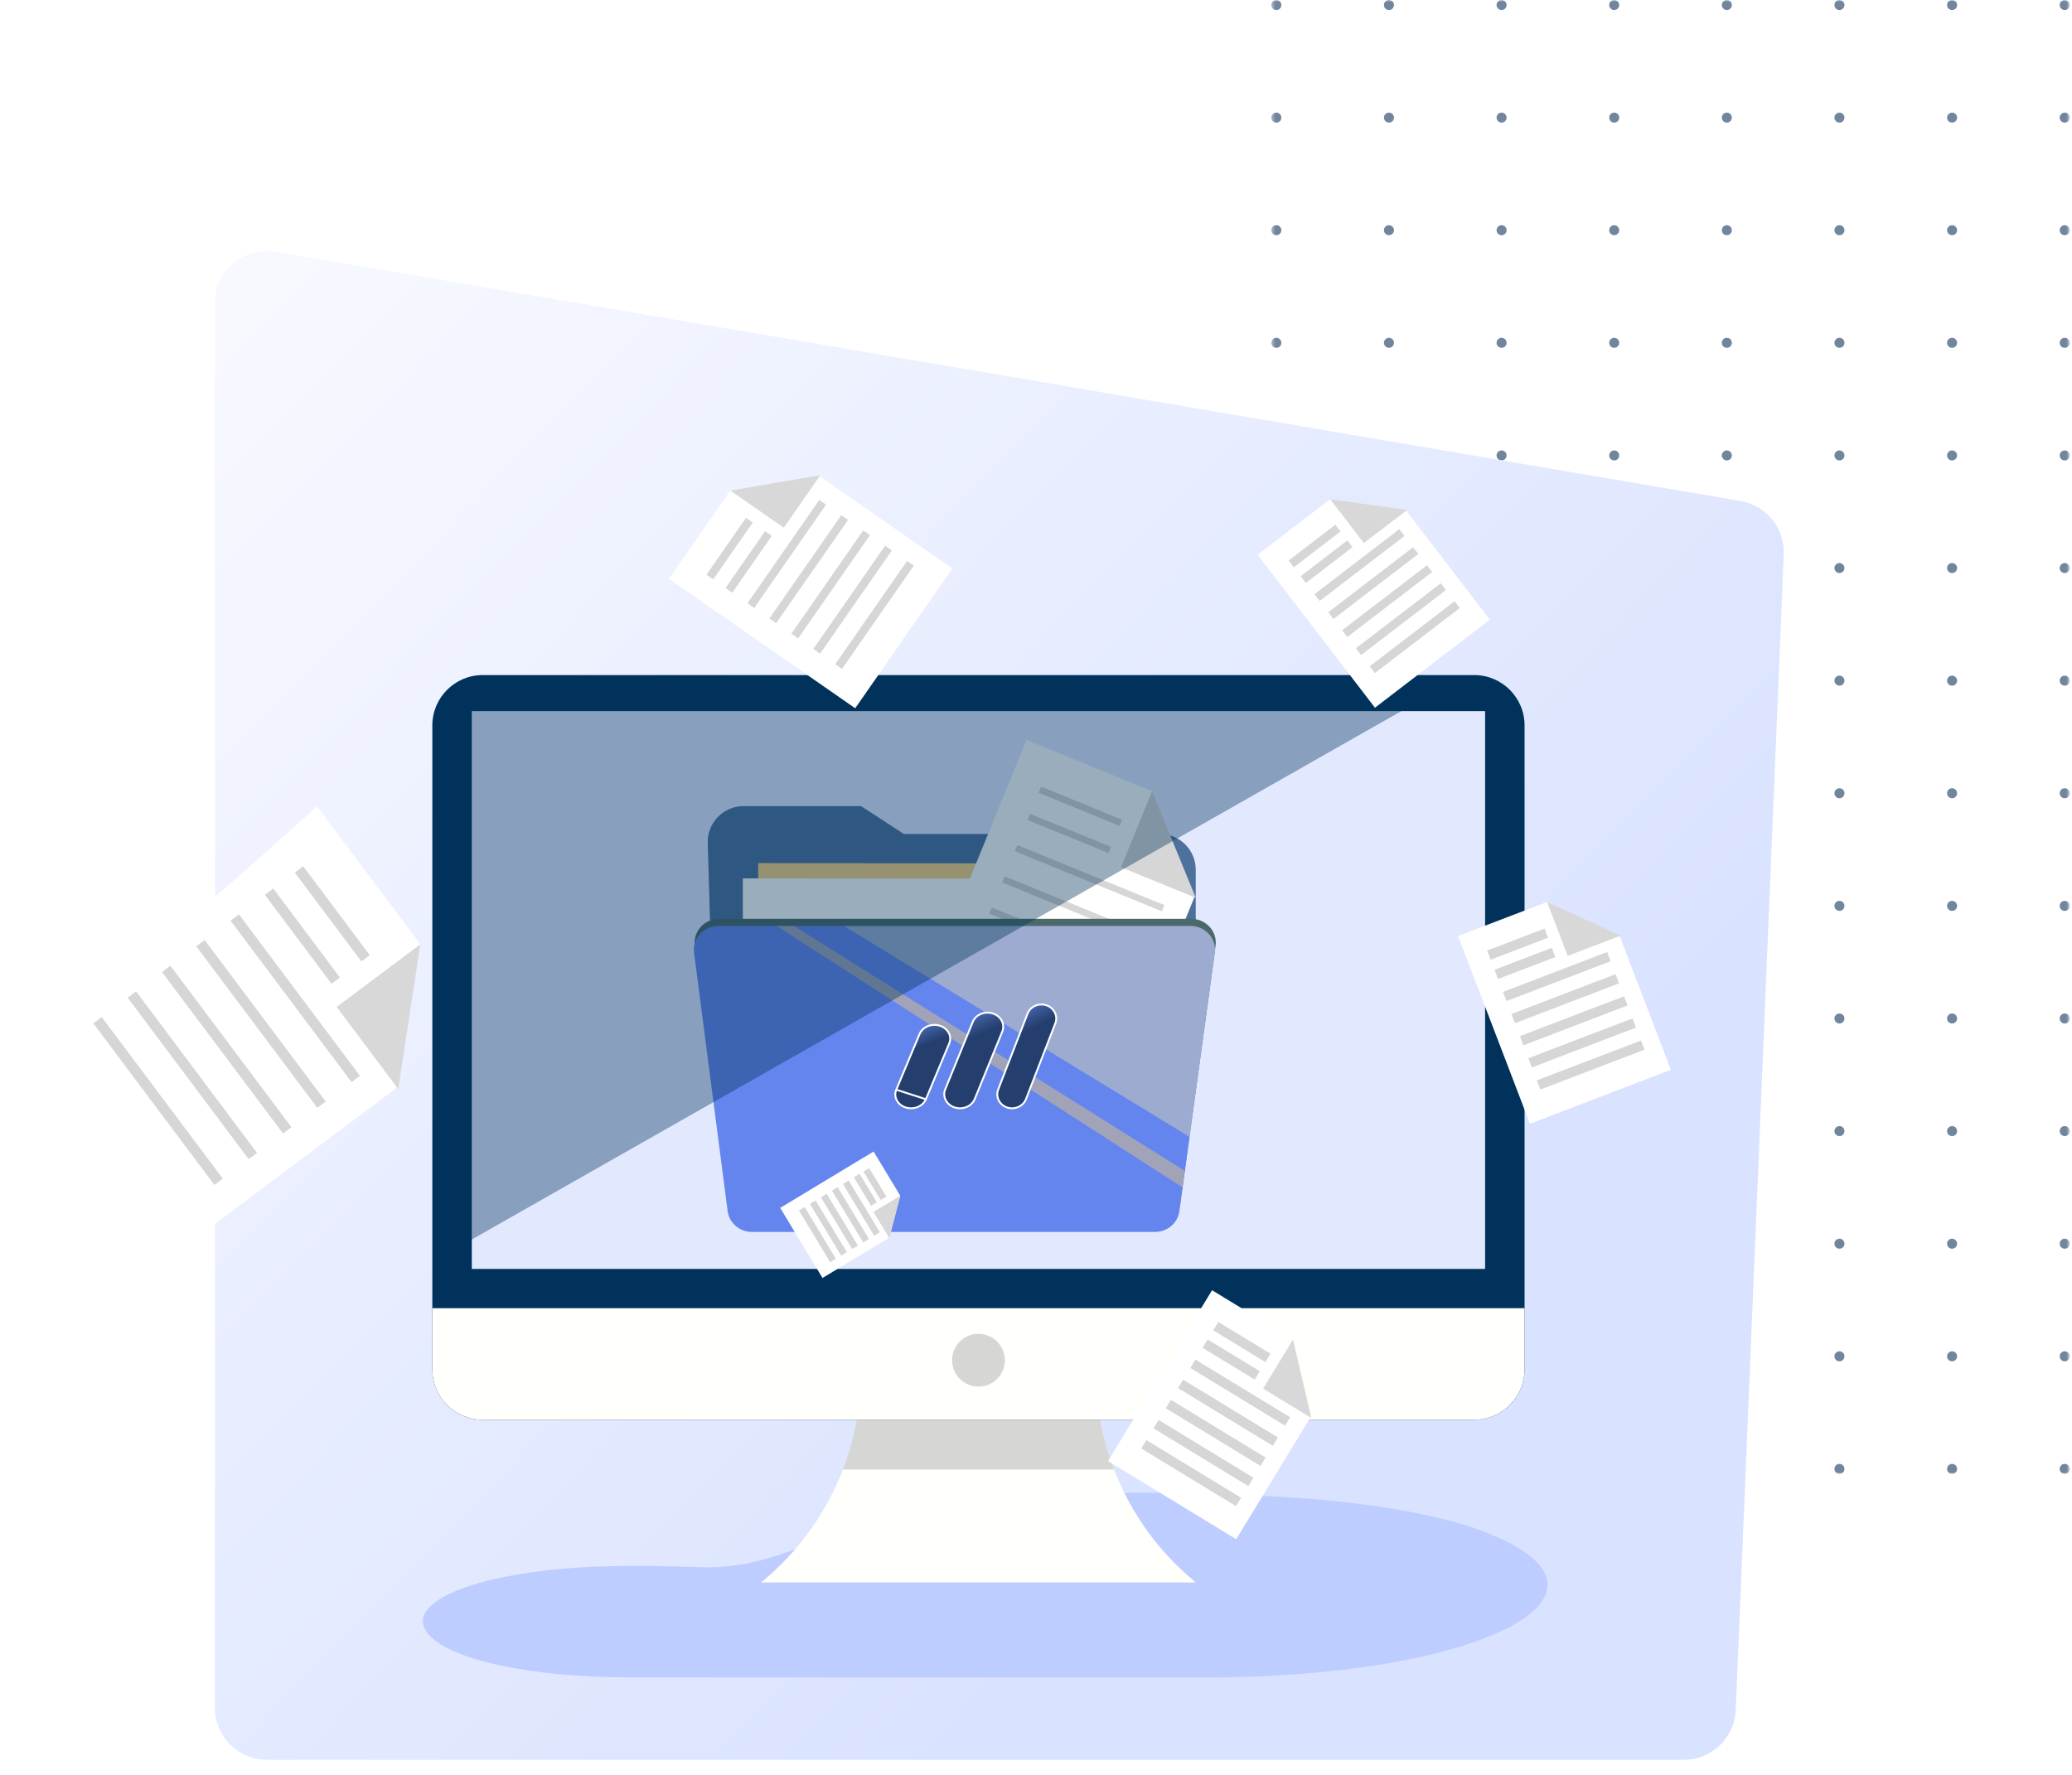 <svg width="558" height="478" viewBox="0 0 558 478" fill="none" xmlns="http://www.w3.org/2000/svg">
<mask id="mask0_103_2074" style="mask-type:luminance" maskUnits="userSpaceOnUse" x="342" y="0" width="216" height="397">
<path d="M557.385 0H342.375V397H557.385V0Z" fill="white"/>
</mask>
<g mask="url(#mask0_103_2074)">
<path d="M556.035 2.7C555.295 2.7 554.685 2.1 554.685 1.35C554.685 0.6 555.285 0 556.035 0C556.785 0 557.385 0.6 557.385 1.35C557.385 2.1 556.785 2.7 556.035 2.7Z" fill="#71869D"/>
<path d="M525.705 2.7C524.955 2.7 524.355 2.1 524.355 1.35C524.355 0.6 524.955 0 525.705 0C526.455 0 527.055 0.6 527.055 1.35C527.055 2.1 526.455 2.7 525.705 2.7Z" fill="#71869D"/>
<path d="M495.375 2.7C494.635 2.7 494.025 2.1 494.025 1.35C494.025 0.6 494.625 0 495.375 0C496.125 0 496.725 0.6 496.725 1.35C496.725 2.1 496.125 2.7 495.375 2.7Z" fill="#71869D"/>
<path d="M465.045 2.7C464.305 2.7 463.695 2.1 463.695 1.35C463.695 0.6 464.295 0 465.045 0C465.795 0 466.395 0.6 466.395 1.35C466.395 2.1 465.795 2.7 465.045 2.7Z" fill="#71869D"/>
<path d="M434.715 2.7C433.975 2.7 433.365 2.1 433.365 1.35C433.365 0.6 433.965 0 434.715 0C435.465 0 436.065 0.6 436.065 1.35C436.065 2.1 435.465 2.7 434.715 2.7Z" fill="#71869D"/>
<path d="M404.385 2.7C403.645 2.7 403.035 2.1 403.035 1.35C403.035 0.6 403.635 0 404.385 0C405.135 0 405.735 0.6 405.735 1.35C405.735 2.1 405.135 2.7 404.385 2.7Z" fill="#71869D"/>
<path d="M556.035 33.03C555.295 33.03 554.685 32.43 554.685 31.68C554.685 30.93 555.285 30.33 556.035 30.33C556.785 30.33 557.385 30.93 557.385 31.68C557.385 32.43 556.785 33.03 556.035 33.03Z" fill="#71869D"/>
<path d="M525.705 33.03C524.955 33.03 524.355 32.43 524.355 31.68C524.355 30.93 524.955 30.33 525.705 30.33C526.455 30.33 527.055 30.93 527.055 31.68C527.055 32.43 526.455 33.03 525.705 33.03Z" fill="#71869D"/>
<path d="M495.375 33.03C494.635 33.03 494.025 32.43 494.025 31.68C494.025 30.93 494.625 30.33 495.375 30.33C496.125 30.33 496.725 30.93 496.725 31.68C496.725 32.43 496.125 33.03 495.375 33.03Z" fill="#71869D"/>
<path d="M465.045 33.03C464.305 33.03 463.695 32.43 463.695 31.68C463.695 30.93 464.295 30.33 465.045 30.33C465.795 30.33 466.395 30.93 466.395 31.68C466.395 32.43 465.795 33.03 465.045 33.03Z" fill="#71869D"/>
<path d="M434.715 33.03C433.975 33.03 433.365 32.43 433.365 31.68C433.365 30.93 433.965 30.33 434.715 30.33C435.465 30.33 436.065 30.93 436.065 31.68C436.065 32.43 435.465 33.03 434.715 33.03Z" fill="#71869D"/>
<path d="M404.385 33.03C403.645 33.03 403.035 32.43 403.035 31.68C403.035 30.93 403.635 30.33 404.385 30.33C405.135 30.33 405.735 30.93 405.735 31.68C405.735 32.43 405.135 33.03 404.385 33.03Z" fill="#71869D"/>
<path d="M556.035 63.36C555.295 63.36 554.685 62.76 554.685 62.01C554.685 61.26 555.285 60.66 556.035 60.66C556.785 60.66 557.385 61.26 557.385 62.01C557.385 62.76 556.785 63.36 556.035 63.36Z" fill="#71869D"/>
<path d="M525.705 63.36C524.955 63.36 524.355 62.76 524.355 62.01C524.355 61.26 524.955 60.66 525.705 60.66C526.455 60.66 527.055 61.26 527.055 62.01C527.055 62.76 526.455 63.36 525.705 63.36Z" fill="#71869D"/>
<path d="M495.375 63.36C494.635 63.36 494.025 62.76 494.025 62.01C494.025 61.26 494.625 60.66 495.375 60.66C496.125 60.66 496.725 61.26 496.725 62.01C496.725 62.76 496.125 63.36 495.375 63.36Z" fill="#71869D"/>
<path d="M465.045 63.36C464.305 63.36 463.695 62.76 463.695 62.01C463.695 61.26 464.295 60.66 465.045 60.66C465.795 60.66 466.395 61.26 466.395 62.01C466.395 62.76 465.795 63.36 465.045 63.36Z" fill="#71869D"/>
<path d="M434.715 63.36C433.975 63.36 433.365 62.76 433.365 62.01C433.365 61.26 433.965 60.66 434.715 60.66C435.465 60.66 436.065 61.26 436.065 62.01C436.065 62.76 435.465 63.36 434.715 63.36Z" fill="#71869D"/>
<path d="M404.385 63.36C403.645 63.36 403.035 62.76 403.035 62.01C403.035 61.26 403.635 60.66 404.385 60.66C405.135 60.66 405.735 61.26 405.735 62.01C405.735 62.76 405.135 63.36 404.385 63.36Z" fill="#71869D"/>
<path d="M556.035 93.69C555.295 93.69 554.685 93.09 554.685 92.34C554.685 91.59 555.285 90.99 556.035 90.99C556.785 90.99 557.385 91.59 557.385 92.34C557.385 93.09 556.785 93.69 556.035 93.69Z" fill="#71869D"/>
<path d="M525.705 93.69C524.955 93.69 524.355 93.09 524.355 92.34C524.355 91.59 524.955 90.99 525.705 90.99C526.455 90.99 527.055 91.59 527.055 92.34C527.055 93.09 526.455 93.69 525.705 93.69Z" fill="#71869D"/>
<path d="M495.375 93.69C494.635 93.69 494.025 93.09 494.025 92.34C494.025 91.59 494.625 90.99 495.375 90.99C496.125 90.99 496.725 91.59 496.725 92.34C496.725 93.09 496.125 93.69 495.375 93.69Z" fill="#71869D"/>
<path d="M465.045 93.69C464.305 93.69 463.695 93.09 463.695 92.34C463.695 91.59 464.295 90.99 465.045 90.99C465.795 90.99 466.395 91.59 466.395 92.34C466.395 93.09 465.795 93.69 465.045 93.69Z" fill="#71869D"/>
<path d="M434.715 93.69C433.975 93.69 433.365 93.09 433.365 92.34C433.365 91.59 433.965 90.99 434.715 90.99C435.465 90.99 436.065 91.59 436.065 92.34C436.065 93.09 435.465 93.69 434.715 93.69Z" fill="#71869D"/>
<path d="M404.385 93.69C403.645 93.69 403.035 93.09 403.035 92.34C403.035 91.59 403.635 90.99 404.385 90.99C405.135 90.99 405.735 91.59 405.735 92.34C405.735 93.09 405.135 93.69 404.385 93.69Z" fill="#71869D"/>
<path d="M556.035 124.02C555.295 124.02 554.685 123.42 554.685 122.67C554.685 121.92 555.285 121.32 556.035 121.32C556.785 121.32 557.385 121.92 557.385 122.67C557.385 123.42 556.785 124.02 556.035 124.02Z" fill="#71869D"/>
<path d="M525.705 124.02C524.955 124.02 524.355 123.42 524.355 122.67C524.355 121.92 524.955 121.32 525.705 121.32C526.455 121.32 527.055 121.92 527.055 122.67C527.055 123.42 526.455 124.02 525.705 124.02Z" fill="#71869D"/>
<path d="M495.375 124.02C494.635 124.02 494.025 123.42 494.025 122.67C494.025 121.92 494.625 121.32 495.375 121.32C496.125 121.32 496.725 121.92 496.725 122.67C496.725 123.42 496.125 124.02 495.375 124.02Z" fill="#71869D"/>
<path d="M465.045 124.02C464.305 124.02 463.695 123.42 463.695 122.67C463.695 121.92 464.295 121.32 465.045 121.32C465.795 121.32 466.395 121.92 466.395 122.67C466.395 123.42 465.795 124.02 465.045 124.02Z" fill="#71869D"/>
<path d="M434.715 124.02C433.975 124.02 433.365 123.42 433.365 122.67C433.365 121.92 433.965 121.32 434.715 121.32C435.465 121.32 436.065 121.92 436.065 122.67C436.065 123.42 435.465 124.02 434.715 124.02Z" fill="#71869D"/>
<path d="M404.385 124.02C403.645 124.02 403.035 123.42 403.035 122.67C403.035 121.92 403.635 121.32 404.385 121.32C405.135 121.32 405.735 121.92 405.735 122.67C405.735 123.42 405.135 124.02 404.385 124.02Z" fill="#71869D"/>
<path d="M556.035 154.35C555.295 154.35 554.685 153.75 554.685 153C554.685 152.25 555.285 151.65 556.035 151.65C556.785 151.65 557.385 152.25 557.385 153C557.385 153.75 556.785 154.35 556.035 154.35Z" fill="#71869D"/>
<path d="M525.705 154.35C524.955 154.35 524.355 153.75 524.355 153C524.355 152.25 524.955 151.65 525.705 151.65C526.455 151.65 527.055 152.25 527.055 153C527.055 153.75 526.455 154.35 525.705 154.35Z" fill="#71869D"/>
<path d="M495.375 154.35C494.635 154.35 494.025 153.75 494.025 153C494.025 152.25 494.625 151.65 495.375 151.65C496.125 151.65 496.725 152.25 496.725 153C496.725 153.75 496.125 154.35 495.375 154.35Z" fill="#71869D"/>
<path d="M465.045 154.35C464.305 154.35 463.695 153.75 463.695 153C463.695 152.25 464.295 151.65 465.045 151.65C465.795 151.65 466.395 152.25 466.395 153C466.395 153.75 465.795 154.35 465.045 154.35Z" fill="#71869D"/>
<path d="M434.715 154.35C433.975 154.35 433.365 153.75 433.365 153C433.365 152.25 433.965 151.65 434.715 151.65C435.465 151.65 436.065 152.25 436.065 153C436.065 153.75 435.465 154.35 434.715 154.35Z" fill="#71869D"/>
<path d="M404.385 154.35C403.645 154.35 403.035 153.75 403.035 153C403.035 152.25 403.635 151.65 404.385 151.65C405.135 151.65 405.735 152.25 405.735 153C405.735 153.75 405.135 154.35 404.385 154.35Z" fill="#71869D"/>
<path d="M556.035 184.68C555.295 184.68 554.685 184.08 554.685 183.33C554.685 182.58 555.285 181.98 556.035 181.98C556.785 181.98 557.385 182.58 557.385 183.33C557.385 184.08 556.785 184.68 556.035 184.68Z" fill="#71869D"/>
<path d="M525.705 184.68C524.955 184.68 524.355 184.08 524.355 183.33C524.355 182.58 524.955 181.98 525.705 181.98C526.455 181.98 527.055 182.58 527.055 183.33C527.055 184.08 526.455 184.68 525.705 184.68Z" fill="#71869D"/>
<path d="M495.375 184.68C494.635 184.68 494.025 184.08 494.025 183.33C494.025 182.58 494.625 181.98 495.375 181.98C496.125 181.98 496.725 182.58 496.725 183.33C496.725 184.08 496.125 184.68 495.375 184.68Z" fill="#71869D"/>
<path d="M465.045 184.68C464.305 184.68 463.695 184.08 463.695 183.33C463.695 182.58 464.295 181.98 465.045 181.98C465.795 181.98 466.395 182.58 466.395 183.33C466.395 184.08 465.795 184.68 465.045 184.68Z" fill="#71869D"/>
<path d="M434.715 184.68C433.975 184.68 433.365 184.08 433.365 183.33C433.365 182.58 433.965 181.98 434.715 181.98C435.465 181.98 436.065 182.58 436.065 183.33C436.065 184.08 435.465 184.68 434.715 184.68Z" fill="#71869D"/>
<path d="M404.385 184.68C403.645 184.68 403.035 184.08 403.035 183.33C403.035 182.58 403.635 181.98 404.385 181.98C405.135 181.98 405.735 182.58 405.735 183.33C405.735 184.08 405.135 184.68 404.385 184.68Z" fill="#71869D"/>
<path d="M556.035 215.01C555.295 215.01 554.685 214.41 554.685 213.66C554.685 212.91 555.285 212.31 556.035 212.31C556.785 212.31 557.385 212.91 557.385 213.66C557.385 214.41 556.785 215.01 556.035 215.01Z" fill="#71869D"/>
<path d="M525.705 215.01C524.955 215.01 524.355 214.41 524.355 213.66C524.355 212.91 524.955 212.31 525.705 212.31C526.455 212.31 527.055 212.91 527.055 213.66C527.055 214.41 526.455 215.01 525.705 215.01Z" fill="#71869D"/>
<path d="M495.375 215.01C494.635 215.01 494.025 214.41 494.025 213.66C494.025 212.91 494.625 212.31 495.375 212.31C496.125 212.31 496.725 212.91 496.725 213.66C496.725 214.41 496.125 215.01 495.375 215.01Z" fill="#71869D"/>
<path d="M465.045 215.01C464.305 215.01 463.695 214.41 463.695 213.66C463.695 212.91 464.295 212.31 465.045 212.31C465.795 212.31 466.395 212.91 466.395 213.66C466.395 214.41 465.795 215.01 465.045 215.01Z" fill="#71869D"/>
<path d="M434.715 215.01C433.975 215.01 433.365 214.41 433.365 213.66C433.365 212.91 433.965 212.31 434.715 212.31C435.465 212.31 436.065 212.91 436.065 213.66C436.065 214.41 435.465 215.01 434.715 215.01Z" fill="#71869D"/>
<path d="M404.385 215.01C403.645 215.01 403.035 214.41 403.035 213.66C403.035 212.91 403.635 212.31 404.385 212.31C405.135 212.31 405.735 212.91 405.735 213.66C405.735 214.41 405.135 215.01 404.385 215.01Z" fill="#71869D"/>
<path d="M556.035 245.35C555.295 245.35 554.685 244.75 554.685 244C554.685 243.25 555.285 242.65 556.035 242.65C556.785 242.65 557.385 243.25 557.385 244C557.385 244.75 556.785 245.35 556.035 245.35Z" fill="#71869D"/>
<path d="M525.705 245.35C524.955 245.35 524.355 244.75 524.355 244C524.355 243.25 524.955 242.65 525.705 242.65C526.455 242.65 527.055 243.25 527.055 244C527.055 244.75 526.455 245.35 525.705 245.35Z" fill="#71869D"/>
<path d="M495.375 245.35C494.635 245.35 494.025 244.75 494.025 244C494.025 243.25 494.625 242.65 495.375 242.65C496.125 242.65 496.725 243.25 496.725 244C496.725 244.75 496.125 245.35 495.375 245.35Z" fill="#71869D"/>
<path d="M465.045 245.35C464.305 245.35 463.695 244.75 463.695 244C463.695 243.25 464.295 242.65 465.045 242.65C465.795 242.65 466.395 243.25 466.395 244C466.395 244.75 465.795 245.35 465.045 245.35Z" fill="#71869D"/>
<path d="M434.715 245.35C433.975 245.35 433.365 244.75 433.365 244C433.365 243.25 433.965 242.65 434.715 242.65C435.465 242.65 436.065 243.25 436.065 244C436.065 244.75 435.465 245.35 434.715 245.35Z" fill="#71869D"/>
<path d="M404.385 245.35C403.645 245.35 403.035 244.75 403.035 244C403.035 243.25 403.635 242.65 404.385 242.65C405.135 242.65 405.735 243.25 405.735 244C405.735 244.75 405.135 245.35 404.385 245.35Z" fill="#71869D"/>
<path d="M556.035 275.68C555.295 275.68 554.685 275.08 554.685 274.33C554.685 273.58 555.285 272.98 556.035 272.98C556.785 272.98 557.385 273.58 557.385 274.33C557.385 275.08 556.785 275.68 556.035 275.68Z" fill="#71869D"/>
<path d="M525.705 275.68C524.955 275.68 524.355 275.08 524.355 274.33C524.355 273.58 524.955 272.98 525.705 272.98C526.455 272.98 527.055 273.58 527.055 274.33C527.055 275.08 526.455 275.68 525.705 275.68Z" fill="#71869D"/>
<path d="M495.375 275.68C494.635 275.68 494.025 275.08 494.025 274.33C494.025 273.58 494.625 272.98 495.375 272.98C496.125 272.98 496.725 273.58 496.725 274.33C496.725 275.08 496.125 275.68 495.375 275.68Z" fill="#71869D"/>
<path d="M465.045 275.68C464.305 275.68 463.695 275.08 463.695 274.33C463.695 273.58 464.295 272.98 465.045 272.98C465.795 272.98 466.395 273.58 466.395 274.33C466.395 275.08 465.795 275.68 465.045 275.68Z" fill="#71869D"/>
<path d="M434.715 275.68C433.975 275.68 433.365 275.08 433.365 274.33C433.365 273.58 433.965 272.98 434.715 272.98C435.465 272.98 436.065 273.58 436.065 274.33C436.065 275.08 435.465 275.68 434.715 275.68Z" fill="#71869D"/>
<path d="M404.385 275.68C403.645 275.68 403.035 275.08 403.035 274.33C403.035 273.58 403.635 272.98 404.385 272.98C405.135 272.98 405.735 273.58 405.735 274.33C405.735 275.08 405.135 275.68 404.385 275.68Z" fill="#71869D"/>
<path d="M556.035 306.01C555.295 306.01 554.685 305.41 554.685 304.66C554.685 303.91 555.285 303.31 556.035 303.31C556.785 303.31 557.385 303.91 557.385 304.66C557.385 305.41 556.785 306.01 556.035 306.01Z" fill="#71869D"/>
<path d="M525.705 306.01C524.955 306.01 524.355 305.41 524.355 304.66C524.355 303.91 524.955 303.31 525.705 303.31C526.455 303.31 527.055 303.91 527.055 304.66C527.055 305.41 526.455 306.01 525.705 306.01Z" fill="#71869D"/>
<path d="M495.375 306.01C494.635 306.01 494.025 305.41 494.025 304.66C494.025 303.91 494.625 303.31 495.375 303.31C496.125 303.31 496.725 303.91 496.725 304.66C496.725 305.41 496.125 306.01 495.375 306.01Z" fill="#71869D"/>
<path d="M465.045 306.01C464.305 306.01 463.695 305.41 463.695 304.66C463.695 303.91 464.295 303.31 465.045 303.31C465.795 303.31 466.395 303.91 466.395 304.66C466.395 305.41 465.795 306.01 465.045 306.01Z" fill="#71869D"/>
<path d="M434.715 306.01C433.975 306.01 433.365 305.41 433.365 304.66C433.365 303.91 433.965 303.31 434.715 303.31C435.465 303.31 436.065 303.91 436.065 304.66C436.065 305.41 435.465 306.01 434.715 306.01Z" fill="#71869D"/>
<path d="M404.385 306.01C403.645 306.01 403.035 305.41 403.035 304.66C403.035 303.91 403.635 303.31 404.385 303.31C405.135 303.31 405.735 303.91 405.735 304.66C405.735 305.41 405.135 306.01 404.385 306.01Z" fill="#71869D"/>
<path d="M374.055 2.7C373.315 2.7 372.705 2.1 372.705 1.35C372.705 0.6 373.305 0 374.055 0C374.805 0 375.405 0.6 375.405 1.35C375.405 2.1 374.805 2.7 374.055 2.7Z" fill="#71869D"/>
<path d="M343.725 2.7C342.985 2.7 342.375 2.1 342.375 1.35C342.375 0.6 342.975 0 343.725 0C344.475 0 345.075 0.6 345.075 1.35C345.075 2.1 344.475 2.7 343.725 2.7Z" fill="#71869D"/>
<path d="M374.055 33.03C373.315 33.03 372.705 32.43 372.705 31.68C372.705 30.93 373.305 30.33 374.055 30.33C374.805 30.33 375.405 30.93 375.405 31.68C375.405 32.43 374.805 33.03 374.055 33.03Z" fill="#71869D"/>
<path d="M343.725 33.03C342.985 33.03 342.375 32.43 342.375 31.68C342.375 30.93 342.975 30.33 343.725 30.33C344.475 30.33 345.075 30.93 345.075 31.68C345.075 32.43 344.475 33.03 343.725 33.03Z" fill="#71869D"/>
<path d="M374.055 63.36C373.315 63.36 372.705 62.76 372.705 62.01C372.705 61.26 373.305 60.66 374.055 60.66C374.805 60.66 375.405 61.26 375.405 62.01C375.405 62.76 374.805 63.36 374.055 63.36Z" fill="#71869D"/>
<path d="M343.725 63.36C342.985 63.36 342.375 62.76 342.375 62.01C342.375 61.26 342.975 60.66 343.725 60.66C344.475 60.66 345.075 61.26 345.075 62.01C345.075 62.76 344.475 63.36 343.725 63.36Z" fill="#71869D"/>
<path d="M374.055 93.69C373.315 93.69 372.705 93.09 372.705 92.34C372.705 91.59 373.305 90.99 374.055 90.99C374.805 90.99 375.405 91.59 375.405 92.34C375.405 93.09 374.805 93.69 374.055 93.69Z" fill="#71869D"/>
<path d="M343.725 93.69C342.985 93.69 342.375 93.09 342.375 92.34C342.375 91.59 342.975 90.99 343.725 90.99C344.475 90.99 345.075 91.59 345.075 92.34C345.075 93.09 344.475 93.69 343.725 93.69Z" fill="#71869D"/>
<path d="M374.055 124.02C373.315 124.02 372.705 123.42 372.705 122.67C372.705 121.92 373.305 121.32 374.055 121.32C374.805 121.32 375.405 121.92 375.405 122.67C375.405 123.42 374.805 124.02 374.055 124.02Z" fill="#71869D"/>
<path d="M343.725 124.02C342.985 124.02 342.375 123.42 342.375 122.67C342.375 121.92 342.975 121.32 343.725 121.32C344.475 121.32 345.075 121.92 345.075 122.67C345.075 123.42 344.475 124.02 343.725 124.02Z" fill="#71869D"/>
<path d="M374.055 154.35C373.315 154.35 372.705 153.75 372.705 153C372.705 152.25 373.305 151.65 374.055 151.65C374.805 151.65 375.405 152.25 375.405 153C375.405 153.75 374.805 154.35 374.055 154.35Z" fill="#71869D"/>
<path d="M343.725 154.35C342.985 154.35 342.375 153.75 342.375 153C342.375 152.25 342.975 151.65 343.725 151.65C344.475 151.65 345.075 152.25 345.075 153C345.075 153.75 344.475 154.35 343.725 154.35Z" fill="#71869D"/>
<path d="M374.055 184.68C373.315 184.68 372.705 184.08 372.705 183.33C372.705 182.58 373.305 181.98 374.055 181.98C374.805 181.98 375.405 182.58 375.405 183.33C375.405 184.08 374.805 184.68 374.055 184.68Z" fill="#71869D"/>
<path d="M343.725 184.68C342.985 184.68 342.375 184.08 342.375 183.33C342.375 182.58 342.975 181.98 343.725 181.98C344.475 181.98 345.075 182.58 345.075 183.33C345.075 184.08 344.475 184.68 343.725 184.68Z" fill="#71869D"/>
<path d="M374.055 215.01C373.315 215.01 372.705 214.41 372.705 213.66C372.705 212.91 373.305 212.31 374.055 212.31C374.805 212.31 375.405 212.91 375.405 213.66C375.405 214.41 374.805 215.01 374.055 215.01Z" fill="#71869D"/>
<path d="M343.725 215.01C342.985 215.01 342.375 214.41 342.375 213.66C342.375 212.91 342.975 212.31 343.725 212.31C344.475 212.31 345.075 212.91 345.075 213.66C345.075 214.41 344.475 215.01 343.725 215.01Z" fill="#71869D"/>
<path d="M374.055 245.35C373.315 245.35 372.705 244.75 372.705 244C372.705 243.25 373.305 242.65 374.055 242.65C374.805 242.65 375.405 243.25 375.405 244C375.405 244.75 374.805 245.35 374.055 245.35Z" fill="#71869D"/>
<path d="M343.725 245.35C342.985 245.35 342.375 244.75 342.375 244C342.375 243.25 342.975 242.65 343.725 242.65C344.475 242.65 345.075 243.25 345.075 244C345.075 244.75 344.475 245.35 343.725 245.35Z" fill="#71869D"/>
<path d="M374.055 275.68C373.315 275.68 372.705 275.08 372.705 274.33C372.705 273.58 373.305 272.98 374.055 272.98C374.805 272.98 375.405 273.58 375.405 274.33C375.405 275.08 374.805 275.68 374.055 275.68Z" fill="#71869D"/>
<path d="M343.725 275.68C342.985 275.68 342.375 275.08 342.375 274.33C342.375 273.58 342.975 272.98 343.725 272.98C344.475 272.98 345.075 273.58 345.075 274.33C345.075 275.08 344.475 275.68 343.725 275.68Z" fill="#71869D"/>
<path d="M374.055 306.01C373.315 306.01 372.705 305.41 372.705 304.66C372.705 303.91 373.305 303.31 374.055 303.31C374.805 303.31 375.405 303.91 375.405 304.66C375.405 305.41 374.805 306.01 374.055 306.01Z" fill="#71869D"/>
<path d="M343.725 306.01C342.985 306.01 342.375 305.41 342.375 304.66C342.375 303.91 342.975 303.31 343.725 303.31C344.475 303.31 345.075 303.91 345.075 304.66C345.075 305.41 344.475 306.01 343.725 306.01Z" fill="#71869D"/>
<path d="M556.035 336.34C555.295 336.34 554.685 335.74 554.685 334.99C554.685 334.24 555.285 333.64 556.035 333.64C556.785 333.64 557.385 334.24 557.385 334.99C557.385 335.74 556.785 336.34 556.035 336.34Z" fill="#71869D"/>
<path d="M525.705 336.34C524.955 336.34 524.355 335.74 524.355 334.99C524.355 334.24 524.955 333.64 525.705 333.64C526.455 333.64 527.055 334.24 527.055 334.99C527.055 335.74 526.455 336.34 525.705 336.34Z" fill="#71869D"/>
<path d="M495.375 336.34C494.635 336.34 494.025 335.74 494.025 334.99C494.025 334.24 494.625 333.64 495.375 333.64C496.125 333.64 496.725 334.24 496.725 334.99C496.725 335.74 496.125 336.34 495.375 336.34Z" fill="#71869D"/>
<path d="M465.045 336.34C464.305 336.34 463.695 335.74 463.695 334.99C463.695 334.24 464.295 333.64 465.045 333.64C465.795 333.64 466.395 334.24 466.395 334.99C466.395 335.74 465.795 336.34 465.045 336.34Z" fill="#71869D"/>
<path d="M434.715 336.34C433.975 336.34 433.365 335.74 433.365 334.99C433.365 334.24 433.965 333.64 434.715 333.64C435.465 333.64 436.065 334.24 436.065 334.99C436.065 335.74 435.465 336.34 434.715 336.34Z" fill="#71869D"/>
<path d="M404.385 336.34C403.645 336.34 403.035 335.74 403.035 334.99C403.035 334.24 403.635 333.64 404.385 333.64C405.135 333.64 405.735 334.24 405.735 334.99C405.735 335.74 405.135 336.34 404.385 336.34Z" fill="#71869D"/>
<path d="M556.035 366.67C555.295 366.67 554.685 366.07 554.685 365.32C554.685 364.57 555.285 363.97 556.035 363.97C556.785 363.97 557.385 364.57 557.385 365.32C557.385 366.07 556.785 366.67 556.035 366.67Z" fill="#71869D"/>
<path d="M525.705 366.67C524.955 366.67 524.355 366.07 524.355 365.32C524.355 364.57 524.955 363.97 525.705 363.97C526.455 363.97 527.055 364.57 527.055 365.32C527.055 366.07 526.455 366.67 525.705 366.67Z" fill="#71869D"/>
<path d="M495.375 366.67C494.635 366.67 494.025 366.07 494.025 365.32C494.025 364.57 494.625 363.97 495.375 363.97C496.125 363.97 496.725 364.57 496.725 365.32C496.725 366.07 496.125 366.67 495.375 366.67Z" fill="#71869D"/>
<path d="M465.045 366.67C464.305 366.67 463.695 366.07 463.695 365.32C463.695 364.57 464.295 363.97 465.045 363.97C465.795 363.97 466.395 364.57 466.395 365.32C466.395 366.07 465.795 366.67 465.045 366.67Z" fill="#71869D"/>
<path d="M434.715 366.67C433.975 366.67 433.365 366.07 433.365 365.32C433.365 364.57 433.965 363.97 434.715 363.97C435.465 363.97 436.065 364.57 436.065 365.32C436.065 366.07 435.465 366.67 434.715 366.67Z" fill="#71869D"/>
<path d="M404.385 366.67C403.645 366.67 403.035 366.07 403.035 365.32C403.035 364.57 403.635 363.97 404.385 363.97C405.135 363.97 405.735 364.57 405.735 365.32C405.735 366.07 405.135 366.67 404.385 366.67Z" fill="#71869D"/>
<path d="M556.035 397C555.295 397 554.685 396.4 554.685 395.65C554.685 394.9 555.285 394.3 556.035 394.3C556.785 394.3 557.385 394.9 557.385 395.65C557.385 396.4 556.785 397 556.035 397Z" fill="#71869D"/>
<path d="M525.705 397C524.955 397 524.355 396.4 524.355 395.65C524.355 394.9 524.955 394.3 525.705 394.3C526.455 394.3 527.055 394.9 527.055 395.65C527.055 396.4 526.455 397 525.705 397Z" fill="#71869D"/>
<path d="M495.375 397C494.635 397 494.025 396.4 494.025 395.65C494.025 394.9 494.625 394.3 495.375 394.3C496.125 394.3 496.725 394.9 496.725 395.65C496.725 396.4 496.125 397 495.375 397Z" fill="#71869D"/>
<path d="M465.045 397C464.305 397 463.695 396.4 463.695 395.65C463.695 394.9 464.295 394.3 465.045 394.3C465.795 394.3 466.395 394.9 466.395 395.65C466.395 396.4 465.795 397 465.045 397Z" fill="#71869D"/>
<path d="M434.715 397C433.975 397 433.365 396.4 433.365 395.65C433.365 394.9 433.965 394.3 434.715 394.3C435.465 394.3 436.065 394.9 436.065 395.65C436.065 396.4 435.465 397 434.715 397Z" fill="#71869D"/>
<path d="M404.385 397C403.645 397 403.035 396.4 403.035 395.65C403.035 394.9 403.635 394.3 404.385 394.3C405.135 394.3 405.735 394.9 405.735 395.65C405.735 396.4 405.135 397 404.385 397Z" fill="#71869D"/>
<path d="M374.055 336.34C373.315 336.34 372.705 335.74 372.705 334.99C372.705 334.24 373.305 333.64 374.055 333.64C374.805 333.64 375.405 334.24 375.405 334.99C375.405 335.74 374.805 336.34 374.055 336.34Z" fill="#71869D"/>
<path d="M343.725 336.34C342.985 336.34 342.375 335.74 342.375 334.99C342.375 334.24 342.975 333.64 343.725 333.64C344.475 333.64 345.075 334.24 345.075 334.99C345.075 335.74 344.475 336.34 343.725 336.34Z" fill="#71869D"/>
<path d="M374.055 366.67C373.315 366.67 372.705 366.07 372.705 365.32C372.705 364.57 373.305 363.97 374.055 363.97C374.805 363.97 375.405 364.57 375.405 365.32C375.405 366.07 374.805 366.67 374.055 366.67Z" fill="#71869D"/>
<path d="M343.725 366.67C342.985 366.67 342.375 366.07 342.375 365.32C342.375 364.57 342.975 363.97 343.725 363.97C344.475 363.97 345.075 364.57 345.075 365.32C345.075 366.07 344.475 366.67 343.725 366.67Z" fill="#71869D"/>
<path d="M374.055 397C373.315 397 372.705 396.4 372.705 395.65C372.705 394.9 373.305 394.3 374.055 394.3C374.805 394.3 375.405 394.9 375.405 395.65C375.405 396.4 374.805 397 374.055 397Z" fill="#71869D"/>
<path d="M343.725 397C342.985 397 342.375 396.4 342.375 395.65C342.375 394.9 342.975 394.3 343.725 394.3C344.475 394.3 345.075 394.9 345.075 395.65C345.075 396.4 344.475 397 343.725 397Z" fill="#71869D"/>
</g>
<g filter="url(#filter0_d_103_2074)">
<path d="M484.375 145.32L471.445 456.58C471.135 464.08 464.965 470 457.455 470H75.885C68.155 470 61.885 463.74 61.885 456V77.59C61.885 68.92 69.685 62.33 78.235 63.79L184.755 81.92L364.065 112.44L472.735 130.94C479.685 132.12 484.665 138.28 484.375 145.32Z" fill="url(#paint0_linear_103_2074)"/>
</g>
<path d="M169.329 451.795L324.585 451.835C396.1 451.854 440.689 430.52 403.104 413.966C390.846 408.567 370.672 404.316 338.424 402.789C224.541 397.399 221.351 423.338 188.248 422.114C180.574 421.83 173.242 421.735 166.31 421.822C132.218 422.251 108.04 430.689 115.127 439.88C120.613 446.996 142.915 451.788 169.324 451.795L169.329 451.795Z" fill="#BDCDFF"/>
<g filter="url(#filter1_d_103_2074)">
<path d="M325.491 421.774C310.567 409.336 301.197 391.483 299.432 372.133L298.767 364.832L279.444 361.423L236.244 364.832L235.578 372.133C233.822 391.483 224.443 409.336 209.519 421.774L208.956 422.245H326.055L325.491 421.774Z" fill="#FFFFFB"/>
<path opacity="0.8" d="M235.578 372.142C234.959 378.952 233.379 385.569 230.958 391.843H304.043C301.631 385.569 300.042 378.952 299.423 372.142L298.757 364.841L279.435 361.432L236.234 364.841L235.569 372.142H235.578Z" fill="#CCCBCA"/>
<path d="M400.997 177.827H134.004C126.506 177.827 120.429 183.905 120.429 191.402V364.842C120.429 372.339 126.506 378.416 134.004 378.416H400.997C408.494 378.416 414.572 372.339 414.572 364.842V191.402C414.572 183.905 408.494 177.827 400.997 177.827Z" fill="#00325B"/>
<path d="M403.945 187.539H131.056V337.785H403.945V187.539Z" fill="#E2E9FF"/>
<path d="M120.429 348.356V364.841C120.429 372.345 126.509 378.416 134.004 378.416H400.988C408.491 378.416 414.563 372.336 414.563 364.841V348.356H120.429Z" fill="#FFFFFB"/>
<path opacity="0.8" d="M267.505 369.48C271.43 369.48 274.611 366.299 274.611 362.374C274.611 358.45 271.43 355.268 267.505 355.268C263.58 355.268 260.399 358.45 260.399 362.374C260.399 366.299 263.58 369.48 267.505 369.48Z" fill="#CCCBCA"/>
<g filter="url(#filter2_d_103_2074)">
<path d="M330.019 255.819V226.258C330.019 220.935 325.703 216.629 320.39 216.629H251.417L239.894 209.135H208.226C202.792 209.135 198.44 213.626 198.597 219.05L199.678 255.819H330.019Z" fill="#4D709D"/>
<g style="mix-blend-mode:multiply">
<path d="M212.181 224.474V284.539H324.53V224.603L212.181 224.474Z" fill="#FAD280"/>
</g>
<path d="M208.05 228.595V288.67H319.863V228.725L208.05 228.595Z" fill="white"/>
<path d="M308.867 284.539L255.298 262.657L284.452 191.291L318.246 205.096L329.631 233.715L308.867 284.539Z" fill="white"/>
<path d="M330.028 233.826L309.892 225.592L318.264 205.105" fill="#D6D6D6"/>
<path fill-rule="evenodd" clip-rule="evenodd" d="M309.505 214.459L287.715 205.551L288.397 203.884L310.187 212.792L309.505 214.459Z" fill="#D6D6D6"/>
<path fill-rule="evenodd" clip-rule="evenodd" d="M306.521 221.769L284.731 212.87L285.412 211.202L307.202 220.101L306.521 221.769Z" fill="#D6D6D6"/>
<path fill-rule="evenodd" clip-rule="evenodd" d="M320.881 237.45L281.293 221.279L281.975 219.611L321.562 235.783L320.881 237.45Z" fill="#D6D6D6"/>
<path fill-rule="evenodd" clip-rule="evenodd" d="M317.443 245.85L277.856 229.679L278.537 228.011L318.125 244.183L317.443 245.85Z" fill="#D6D6D6"/>
<path fill-rule="evenodd" clip-rule="evenodd" d="M314.015 254.259L274.427 238.088L275.109 236.42L314.696 252.592L314.015 254.259Z" fill="#D6D6D6"/>
<path fill-rule="evenodd" clip-rule="evenodd" d="M310.577 262.668L270.99 246.497L271.671 244.829L311.259 261.001L310.577 262.668Z" fill="#D6D6D6"/>
<path fill-rule="evenodd" clip-rule="evenodd" d="M307.14 271.068L267.562 254.906L268.243 253.239L307.821 269.401L307.14 271.068Z" fill="#D6D6D6"/>
<path d="M195.122 246.68L204.169 316.3C204.585 319.497 207.394 321.9 210.72 321.9H319.272C322.58 321.9 325.38 319.525 325.814 316.346L335.36 246.726C335.887 242.891 332.809 239.49 328.817 239.49H201.674C197.7 239.49 194.623 242.863 195.122 246.689V246.68Z" fill="#4B6968"/>
<path d="M194.909 248.602L203.956 318.222C204.372 321.419 207.181 323.822 210.508 323.822H319.059C322.367 323.822 325.167 321.447 325.602 318.268L335.147 248.648C335.674 244.813 332.597 241.413 328.605 241.413H201.461C197.488 241.413 194.41 244.785 194.909 248.611V248.602Z" fill="#6485EE"/>
<g style="mix-blend-mode:screen" opacity="0.4">
<path d="M328.346 298.216L335.147 248.648C335.674 244.813 332.597 241.413 328.605 241.413H235.245L328.355 298.225L328.346 298.216Z" fill="#F0E3A1"/>
</g>
<g style="mix-blend-mode:screen" opacity="0.4">
<path d="M221.8 241.403L327.08 307.373L326.424 311.8L217.152 241.403H221.8Z" fill="#FDD367"/>
</g>
</g>
<g style="mix-blend-mode:screen" opacity="0.4">
<path d="M388.085 183.729C385.889 180.288 382.054 178 377.662 178H134.62C127.789 178 122.263 183.535 122.263 190.357V334.86L388.085 183.729Z" fill="#00325B"/>
</g>
<path d="M253.344 292.077L253.344 292.077C252.529 294.022 250.086 294.982 247.918 294.299L247.917 294.299C245.73 293.604 244.548 291.478 245.372 289.511L253.344 292.077ZM253.344 292.077L259.628 277.057C260.453 275.09 259.271 272.964 257.083 272.269L257.083 272.269L257.083 272.268C254.915 271.586 252.471 272.546 251.656 274.49L251.656 274.491L245.372 289.511L253.344 292.077Z" fill="url(#paint1_linear_103_2074)" stroke="white" stroke-width="0.5"/>
<path d="M266.496 292.027L266.496 292.027C265.685 294.009 263.258 294.999 261.083 294.289C258.899 293.584 257.736 291.408 258.553 289.409H258.553L258.553 289.409L265.968 271.245L265.968 271.245C266.778 269.263 269.206 268.273 271.38 268.983C273.564 269.688 274.727 271.864 273.91 273.863L266.496 292.027ZM266.496 292.027L273.91 273.863L266.496 292.027Z" fill="url(#paint2_linear_103_2074)" stroke="white" stroke-width="0.5"/>
<path d="M288.211 271.611L288.211 271.611C288.967 269.644 287.884 267.484 285.823 266.781C283.768 266.08 281.484 267.072 280.722 269.03L280.722 269.03L272.814 289.464H272.814L272.813 289.464C272.057 291.431 273.14 293.591 275.202 294.294C277.257 294.995 279.54 294.003 280.302 292.045L280.303 292.045L288.211 271.611Z" fill="url(#paint3_linear_103_2074)" stroke="white" stroke-width="0.5"/>
</g>
<g filter="url(#filter3_d_103_2074)">
<path d="M401.215 162.913L370.283 186.619L338.695 145.417L358.211 130.456L378.717 133.564L401.215 162.913Z" fill="white"/>
<path d="M378.915 133.373L367.288 142.281L358.218 130.449" fill="#D8D8D8"/>
<path fill-rule="evenodd" clip-rule="evenodd" d="M361.007 139.151L348.427 148.793L347.031 146.971L359.611 137.329L361.007 139.151Z" fill="#D6D6D6"/>
<path fill-rule="evenodd" clip-rule="evenodd" d="M364.25 143.375L351.669 153.017L350.273 151.195L362.853 141.553L364.25 143.375Z" fill="#D6D6D6"/>
<path fill-rule="evenodd" clip-rule="evenodd" d="M378.243 140.352L355.385 157.87L353.988 156.048L376.846 138.53L378.243 140.352Z" fill="#D6D6D6"/>
<path fill-rule="evenodd" clip-rule="evenodd" d="M381.965 145.205L359.107 162.729L357.711 160.907L380.568 143.383L381.965 145.205Z" fill="#D6D6D6"/>
<path fill-rule="evenodd" clip-rule="evenodd" d="M385.688 150.064L362.83 167.582L361.433 165.76L384.291 148.242L385.688 150.064Z" fill="#D6D6D6"/>
<path fill-rule="evenodd" clip-rule="evenodd" d="M389.403 154.917L366.545 172.435L365.149 170.613L388.007 153.095L389.403 154.917Z" fill="#D6D6D6"/>
<path fill-rule="evenodd" clip-rule="evenodd" d="M393.126 159.77L370.268 177.288L368.871 175.465L391.729 157.948L393.126 159.77Z" fill="#D6D6D6"/>
</g>
<g filter="url(#filter4_d_103_2074)">
<path d="M256.481 149.125L230.311 186.767L180.152 151.901L196.667 128.146L220.768 124.29L256.481 149.125Z" fill="white"/>
<path d="M220.916 124L211.076 138.148L196.674 128.132" fill="#D8D8D8"/>
<path fill-rule="evenodd" clip-rule="evenodd" d="M202.72 136.747L192.075 152.061L190.253 150.795L200.898 135.481L202.72 136.747Z" fill="#D6D6D6"/>
<path fill-rule="evenodd" clip-rule="evenodd" d="M207.862 140.321L197.217 155.635L195.395 154.369L206.04 139.055L207.862 140.321Z" fill="#D6D6D6"/>
<path fill-rule="evenodd" clip-rule="evenodd" d="M222.463 131.923L203.123 159.747L201.301 158.48L220.641 130.656L222.463 131.923Z" fill="#D6D6D6"/>
<path fill-rule="evenodd" clip-rule="evenodd" d="M228.375 136.034L209.028 163.857L207.206 162.591L226.553 134.767L228.375 136.034Z" fill="#D6D6D6"/>
<path fill-rule="evenodd" clip-rule="evenodd" d="M234.28 140.145L214.94 167.962L213.118 166.695L232.458 138.878L234.28 140.145Z" fill="#D6D6D6"/>
<path fill-rule="evenodd" clip-rule="evenodd" d="M240.192 144.249L220.845 172.073L219.023 170.806L238.37 142.982L240.192 144.249Z" fill="#D6D6D6"/>
<path fill-rule="evenodd" clip-rule="evenodd" d="M246.097 148.36L226.757 176.176L224.935 174.91L244.276 147.093L246.097 148.36Z" fill="#D6D6D6"/>
</g>
<g filter="url(#filter5_d_103_2074)">
<path d="M449.982 284.153L412.022 298.683L392.667 248.114L416.613 238.953L436.193 248.143L449.982 284.153Z" fill="white"/>
<path d="M436.448 248.009L422.186 253.469L416.627 238.946" fill="#D8D8D8"/>
<path fill-rule="evenodd" clip-rule="evenodd" d="M416.882 248.588L401.441 254.5L400.494 252.028L415.935 246.115L416.882 248.588Z" fill="#D6D6D6"/>
<path fill-rule="evenodd" clip-rule="evenodd" d="M418.867 253.773L403.426 259.685L402.479 257.213L417.92 251.3L418.867 253.773Z" fill="#D6D6D6"/>
<path fill-rule="evenodd" clip-rule="evenodd" d="M433.757 254.903L405.707 265.64L404.76 263.167L432.81 252.43L433.757 254.903Z" fill="#D6D6D6"/>
<path fill-rule="evenodd" clip-rule="evenodd" d="M436.031 260.857L407.988 271.594L407.042 269.122L435.084 258.385L436.031 260.857Z" fill="#D6D6D6"/>
<path fill-rule="evenodd" clip-rule="evenodd" d="M438.313 266.819L410.263 277.556L409.317 275.083L437.366 264.347L438.313 266.819Z" fill="#D6D6D6"/>
<path fill-rule="evenodd" clip-rule="evenodd" d="M440.594 272.774L412.544 283.51L411.598 281.038L439.648 270.301L440.594 272.774Z" fill="#D6D6D6"/>
<path fill-rule="evenodd" clip-rule="evenodd" d="M442.875 278.728L414.826 289.465L413.88 286.993L441.929 276.256L442.875 278.728Z" fill="#D6D6D6"/>
</g>
<g filter="url(#filter6_d_103_2074)">
<path d="M332.924 410.585L298.383 389.542L326.418 343.523L348.202 356.802L352.885 377.809L332.924 410.585Z" fill="white"/>
<path d="M353.147 377.93L340.164 370.019L348.216 356.802" fill="#D8D8D8"/>
<path fill-rule="evenodd" clip-rule="evenodd" d="M340.775 362.884L326.725 354.323L328.103 352.062L342.152 360.624L340.775 362.884Z" fill="#D6D6D6"/>
<path fill-rule="evenodd" clip-rule="evenodd" d="M337.9 367.596L323.851 359.042L325.227 356.781L339.277 365.335L337.9 367.596Z" fill="#D6D6D6"/>
<path fill-rule="evenodd" clip-rule="evenodd" d="M346.072 380.007L320.552 364.46L321.929 362.199L347.45 377.746L346.072 380.007Z" fill="#D6D6D6"/>
<path fill-rule="evenodd" clip-rule="evenodd" d="M342.774 385.431L317.246 369.877L318.623 367.616L344.151 383.171L342.774 385.431Z" fill="#D6D6D6"/>
<path fill-rule="evenodd" clip-rule="evenodd" d="M339.468 390.849L313.947 375.302L315.325 373.042L340.845 388.588L339.468 390.849Z" fill="#D6D6D6"/>
<path fill-rule="evenodd" clip-rule="evenodd" d="M336.169 396.274L310.641 380.72L312.019 378.459L337.547 394.013L336.169 396.274Z" fill="#D6D6D6"/>
<path fill-rule="evenodd" clip-rule="evenodd" d="M332.863 401.692L307.343 386.145L308.72 383.884L334.241 399.431L332.863 401.692Z" fill="#D6D6D6"/>
</g>
<g filter="url(#filter7_d_103_2074)">
<path d="M51.017 330.813L4.385 265.5C4.385 265.5 20.885 263.676 32.885 257C44.885 250.324 85.353 213.174 85.353 213.174L113.189 250.324L106.896 288.95L51.017 330.813Z" fill="white"/>
<path d="M107.243 289.342L90.672 267.219L113.191 250.348" fill="#D8D8D8"/>
<path fill-rule="evenodd" clip-rule="evenodd" d="M97.325 254.968L79.386 231.017L81.65 229.321L99.588 253.273L97.325 254.968Z" fill="#D6D6D6"/>
<path fill-rule="evenodd" clip-rule="evenodd" d="M89.281 260.986L71.342 237.034L73.606 235.339L91.544 259.29L89.281 260.986Z" fill="#D6D6D6"/>
<path fill-rule="evenodd" clip-rule="evenodd" d="M94.683 287.473L62.09 243.978L64.352 242.282L96.945 285.777L94.683 287.473Z" fill="#D6D6D6"/>
<path fill-rule="evenodd" clip-rule="evenodd" d="M85.45 294.39L52.857 250.895L55.12 249.199L87.713 292.694L85.45 294.39Z" fill="#D6D6D6"/>
<path fill-rule="evenodd" clip-rule="evenodd" d="M76.218 301.308L43.625 257.813L45.888 256.117L78.481 299.613L76.218 301.308Z" fill="#D6D6D6"/>
<path fill-rule="evenodd" clip-rule="evenodd" d="M66.961 308.228L34.392 264.731L36.655 263.036L69.225 306.533L66.961 308.228Z" fill="#D6D6D6"/>
<path fill-rule="evenodd" clip-rule="evenodd" d="M57.73 315.146L25.137 271.651L27.4 269.956L59.993 313.451L57.73 315.146Z" fill="#D6D6D6"/>
</g>
<g filter="url(#filter8_d_103_2074)">
<path d="M221.509 340.217L210.116 321.343L235.262 306.164L242.446 318.073L239.416 329.403L221.509 340.217Z" fill="white"/>
<path d="M239.514 329.53L235.234 322.438L242.453 318.073" fill="#D8D8D8"/>
<path fill-rule="evenodd" clip-rule="evenodd" d="M237.168 319.23L232.534 311.552L234.077 310.621L238.71 318.299L237.168 319.23Z" fill="#D6D6D6"/>
<path fill-rule="evenodd" clip-rule="evenodd" d="M234.59 320.784L229.956 313.106L231.498 312.175L236.132 319.853L234.59 320.784Z" fill="#D6D6D6"/>
<path fill-rule="evenodd" clip-rule="evenodd" d="M235.416 328.844L226.996 314.893L228.539 313.962L236.959 327.913L235.416 328.844Z" fill="#D6D6D6"/>
<path fill-rule="evenodd" clip-rule="evenodd" d="M232.457 330.631L224.037 316.688L225.579 315.756L233.999 329.7L232.457 330.631Z" fill="#D6D6D6"/>
<path fill-rule="evenodd" clip-rule="evenodd" d="M229.49 332.418L221.077 318.475L222.62 317.544L231.032 331.488L229.49 332.418Z" fill="#D6D6D6"/>
<path fill-rule="evenodd" clip-rule="evenodd" d="M226.53 334.205L218.111 320.262L219.653 319.331L228.073 333.274L226.53 334.205Z" fill="#D6D6D6"/>
<path fill-rule="evenodd" clip-rule="evenodd" d="M223.571 335.993L215.151 322.049L216.693 321.118L225.113 335.061L223.571 335.993Z" fill="#D6D6D6"/>
</g>
<defs>
<filter id="filter0_d_103_2074" x="53.885" y="63.587" width="430.502" height="414.413" filterUnits="userSpaceOnUse" color-interpolation-filters="sRGB">
<feFlood flood-opacity="0" result="BackgroundImageFix"/>
<feColorMatrix in="SourceAlpha" type="matrix" values="0 0 0 0 0 0 0 0 0 0 0 0 0 0 0 0 0 0 127 0" result="hardAlpha"/>
<feOffset dx="-4" dy="4"/>
<feGaussianBlur stdDeviation="2"/>
<feComposite in2="hardAlpha" operator="out"/>
<feColorMatrix type="matrix" values="0 0 0 0 0 0 0 0 0 0 0 0 0 0 0 0 0 0 0.16 0"/>
<feBlend mode="normal" in2="BackgroundImageFix" result="effect1_dropShadow_103_2074"/>
<feBlend mode="normal" in="SourceGraphic" in2="effect1_dropShadow_103_2074" result="shape"/>
</filter>
<filter id="filter1_d_103_2074" x="112.429" y="177.827" width="302.143" height="252.418" filterUnits="userSpaceOnUse" color-interpolation-filters="sRGB">
<feFlood flood-opacity="0" result="BackgroundImageFix"/>
<feColorMatrix in="SourceAlpha" type="matrix" values="0 0 0 0 0 0 0 0 0 0 0 0 0 0 0 0 0 0 127 0" result="hardAlpha"/>
<feOffset dx="-4" dy="4"/>
<feGaussianBlur stdDeviation="2"/>
<feComposite in2="hardAlpha" operator="out"/>
<feColorMatrix type="matrix" values="0 0 0 0 0 0 0 0 0 0 0 0 0 0 0 0 0 0 0.25 0"/>
<feBlend mode="normal" in2="BackgroundImageFix" result="effect1_dropShadow_103_2074"/>
<feBlend mode="normal" in="SourceGraphic" in2="effect1_dropShadow_103_2074" result="shape"/>
</filter>
<filter id="filter2_d_103_2074" x="186.856" y="191.291" width="148.562" height="140.531" filterUnits="userSpaceOnUse" color-interpolation-filters="sRGB">
<feFlood flood-opacity="0" result="BackgroundImageFix"/>
<feColorMatrix in="SourceAlpha" type="matrix" values="0 0 0 0 0 0 0 0 0 0 0 0 0 0 0 0 0 0 127 0" result="hardAlpha"/>
<feOffset dx="-4" dy="4"/>
<feGaussianBlur stdDeviation="2"/>
<feComposite in2="hardAlpha" operator="out"/>
<feColorMatrix type="matrix" values="0 0 0 0 0 0 0 0 0 0 0 0 0 0 0 0 0 0 0.25 0"/>
<feBlend mode="normal" in2="BackgroundImageFix" result="effect1_dropShadow_103_2074"/>
<feBlend mode="normal" in="SourceGraphic" in2="effect1_dropShadow_103_2074" result="shape"/>
</filter>
<filter id="filter3_d_103_2074" x="334.695" y="130.449" width="70.52" height="64.17" filterUnits="userSpaceOnUse" color-interpolation-filters="sRGB">
<feFlood flood-opacity="0" result="BackgroundImageFix"/>
<feColorMatrix in="SourceAlpha" type="matrix" values="0 0 0 0 0 0 0 0 0 0 0 0 0 0 0 0 0 0 127 0" result="hardAlpha"/>
<feOffset dy="4"/>
<feGaussianBlur stdDeviation="2"/>
<feComposite in2="hardAlpha" operator="out"/>
<feColorMatrix type="matrix" values="0 0 0 0 0 0 0 0 0 0 0 0 0 0 0 0 0 0 0.25 0"/>
<feBlend mode="normal" in2="BackgroundImageFix" result="effect1_dropShadow_103_2074"/>
<feBlend mode="normal" in="SourceGraphic" in2="effect1_dropShadow_103_2074" result="shape"/>
</filter>
<filter id="filter4_d_103_2074" x="176.152" y="124" width="84.329" height="70.767" filterUnits="userSpaceOnUse" color-interpolation-filters="sRGB">
<feFlood flood-opacity="0" result="BackgroundImageFix"/>
<feColorMatrix in="SourceAlpha" type="matrix" values="0 0 0 0 0 0 0 0 0 0 0 0 0 0 0 0 0 0 127 0" result="hardAlpha"/>
<feOffset dy="4"/>
<feGaussianBlur stdDeviation="2"/>
<feComposite in2="hardAlpha" operator="out"/>
<feColorMatrix type="matrix" values="0 0 0 0 0 0 0 0 0 0 0 0 0 0 0 0 0 0 0.25 0"/>
<feBlend mode="normal" in2="BackgroundImageFix" result="effect1_dropShadow_103_2074"/>
<feBlend mode="normal" in="SourceGraphic" in2="effect1_dropShadow_103_2074" result="shape"/>
</filter>
<filter id="filter5_d_103_2074" x="388.667" y="238.946" width="65.314" height="67.737" filterUnits="userSpaceOnUse" color-interpolation-filters="sRGB">
<feFlood flood-opacity="0" result="BackgroundImageFix"/>
<feColorMatrix in="SourceAlpha" type="matrix" values="0 0 0 0 0 0 0 0 0 0 0 0 0 0 0 0 0 0 127 0" result="hardAlpha"/>
<feOffset dy="4"/>
<feGaussianBlur stdDeviation="2"/>
<feComposite in2="hardAlpha" operator="out"/>
<feColorMatrix type="matrix" values="0 0 0 0 0 0 0 0 0 0 0 0 0 0 0 0 0 0 0.25 0"/>
<feBlend mode="normal" in2="BackgroundImageFix" result="effect1_dropShadow_103_2074"/>
<feBlend mode="normal" in="SourceGraphic" in2="effect1_dropShadow_103_2074" result="shape"/>
</filter>
<filter id="filter6_d_103_2074" x="294.383" y="343.523" width="62.764" height="75.062" filterUnits="userSpaceOnUse" color-interpolation-filters="sRGB">
<feFlood flood-opacity="0" result="BackgroundImageFix"/>
<feColorMatrix in="SourceAlpha" type="matrix" values="0 0 0 0 0 0 0 0 0 0 0 0 0 0 0 0 0 0 127 0" result="hardAlpha"/>
<feOffset dy="4"/>
<feGaussianBlur stdDeviation="2"/>
<feComposite in2="hardAlpha" operator="out"/>
<feColorMatrix type="matrix" values="0 0 0 0 0 0 0 0 0 0 0 0 0 0 0 0 0 0 0.25 0"/>
<feBlend mode="normal" in2="BackgroundImageFix" result="effect1_dropShadow_103_2074"/>
<feBlend mode="normal" in="SourceGraphic" in2="effect1_dropShadow_103_2074" result="shape"/>
</filter>
<filter id="filter7_d_103_2074" x="0.385" y="213.174" width="116.806" height="125.64" filterUnits="userSpaceOnUse" color-interpolation-filters="sRGB">
<feFlood flood-opacity="0" result="BackgroundImageFix"/>
<feColorMatrix in="SourceAlpha" type="matrix" values="0 0 0 0 0 0 0 0 0 0 0 0 0 0 0 0 0 0 127 0" result="hardAlpha"/>
<feOffset dy="4"/>
<feGaussianBlur stdDeviation="2"/>
<feComposite in2="hardAlpha" operator="out"/>
<feColorMatrix type="matrix" values="0 0 0 0 0 0 0 0 0 0 0 0 0 0 0 0 0 0 0.25 0"/>
<feBlend mode="normal" in2="BackgroundImageFix" result="effect1_dropShadow_103_2074"/>
<feBlend mode="normal" in="SourceGraphic" in2="effect1_dropShadow_103_2074" result="shape"/>
</filter>
<filter id="filter8_d_103_2074" x="206.116" y="306.164" width="40.337" height="42.054" filterUnits="userSpaceOnUse" color-interpolation-filters="sRGB">
<feFlood flood-opacity="0" result="BackgroundImageFix"/>
<feColorMatrix in="SourceAlpha" type="matrix" values="0 0 0 0 0 0 0 0 0 0 0 0 0 0 0 0 0 0 127 0" result="hardAlpha"/>
<feOffset dy="4"/>
<feGaussianBlur stdDeviation="2"/>
<feComposite in2="hardAlpha" operator="out"/>
<feColorMatrix type="matrix" values="0 0 0 0 0 0 0 0 0 0 0 0 0 0 0 0 0 0 0.25 0"/>
<feBlend mode="normal" in2="BackgroundImageFix" result="effect1_dropShadow_103_2074"/>
<feBlend mode="normal" in="SourceGraphic" in2="effect1_dropShadow_103_2074" result="shape"/>
</filter>
<linearGradient id="paint0_linear_103_2074" x1="484.885" y1="470" x2="61.885" y2="59" gradientUnits="userSpaceOnUse">
<stop offset="0.271" stop-color="#D9E2FF"/>
<stop offset="1" stop-color="#F9FAFF"/>
</linearGradient>
<linearGradient id="paint1_linear_103_2074" x1="246.442" y1="268.979" x2="250.483" y2="278.639" gradientUnits="userSpaceOnUse">
<stop stop-color="#7093FF"/>
<stop offset="1" stop-color="#243F6D"/>
</linearGradient>
<linearGradient id="paint2_linear_103_2074" x1="258.794" y1="265.614" x2="263.652" y2="276.489" gradientUnits="userSpaceOnUse">
<stop stop-color="#7093FF"/>
<stop offset="1" stop-color="#243F6D"/>
</linearGradient>
<linearGradient id="paint3_linear_103_2074" x1="273.02" y1="263.137" x2="278.587" y2="274.62" gradientUnits="userSpaceOnUse">
<stop stop-color="#7093FF"/>
<stop offset="1" stop-color="#243F6D"/>
</linearGradient>
</defs>
</svg>
